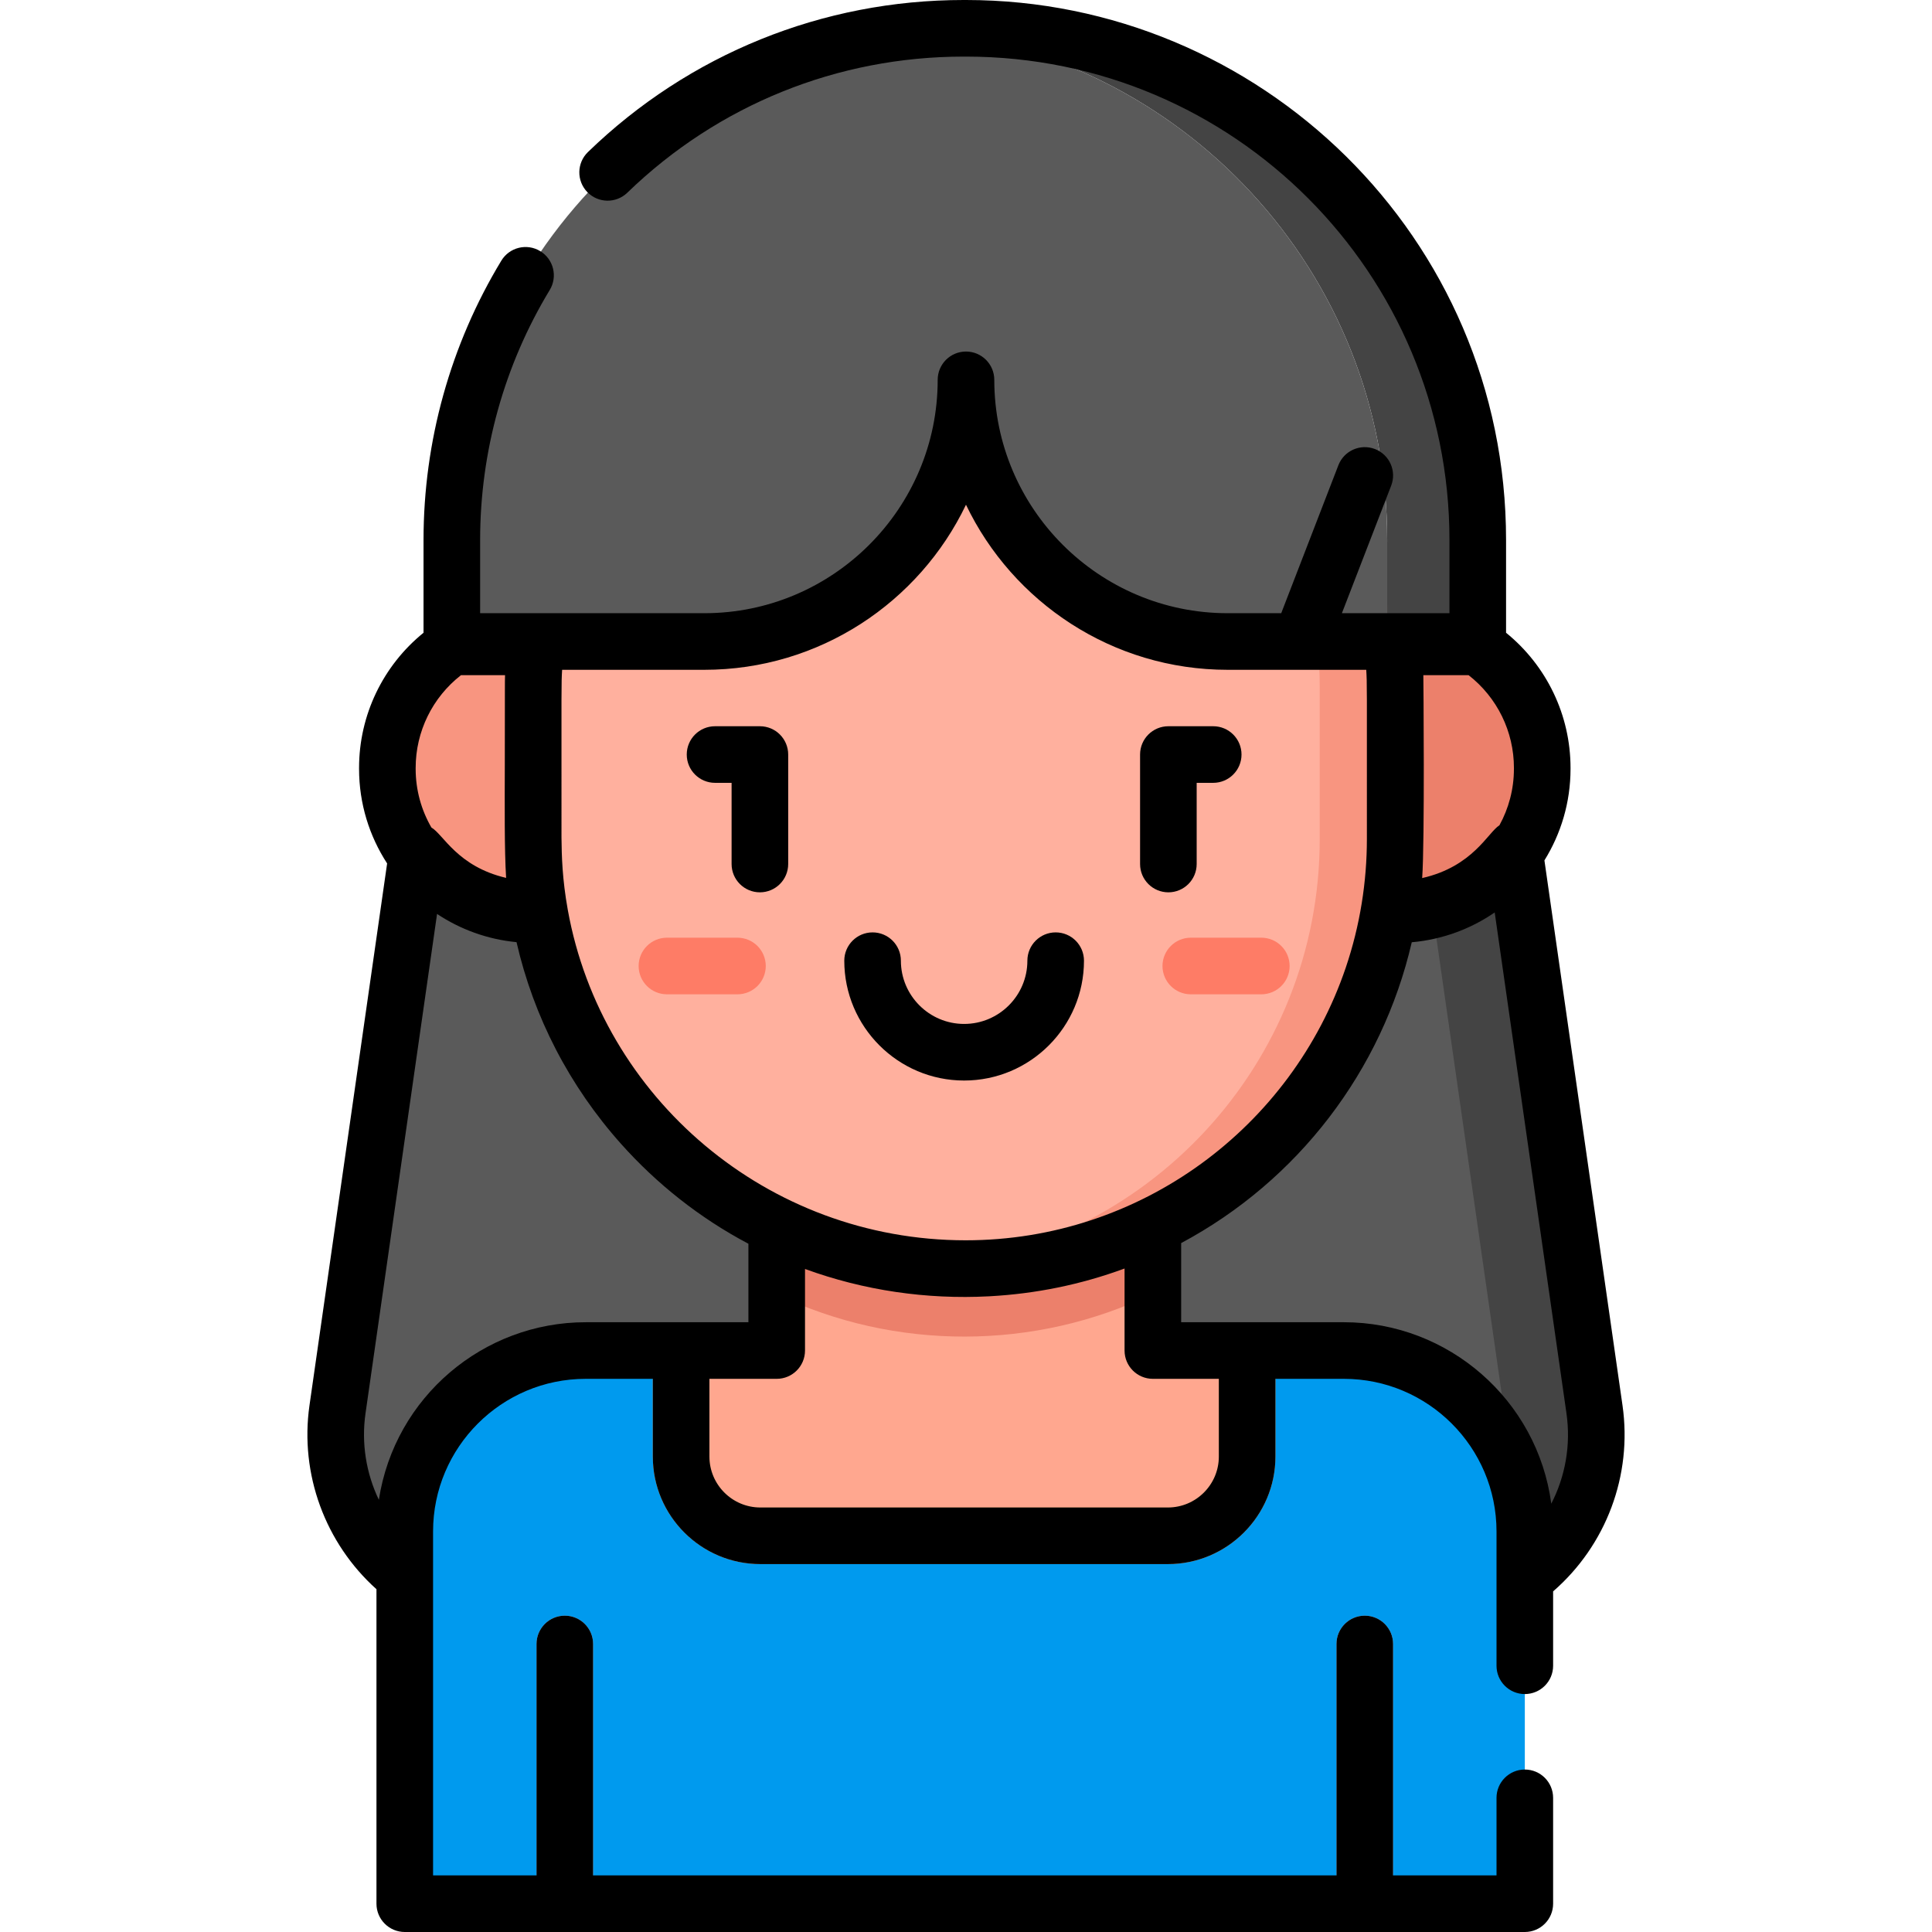<?xml version="1.0"?>
<svg xmlns="http://www.w3.org/2000/svg" xmlns:xlink="http://www.w3.org/1999/xlink" xmlns:svgjs="http://svgjs.com/svgjs" version="1.1" width="512" height="512" x="0" y="0" viewBox="0 0 512 512" style="enable-background:new 0 0 512 512" xml:space="preserve" class=""><g><script/><g xmlns="http://www.w3.org/2000/svg"><g><g fill="#5a5a5a"><path d="m423.031 381.445c.062-2.608-.091-5.261-.475-7.941l-30.3-211.497 30.3 211.497c.384 2.68.537 5.333.475 7.941z" fill="#5a5a5a" data-original="#5a5a5a" style="" class=""/><path d="m243.998 69.145-124.259 92.862-30.3 211.497c-4.095 28.583 18.082 54.162 46.956 54.162h221.205c28.874 0 51.051-25.58 46.956-54.162l-30.3-211.497-124.258-92.862z" fill="#5a5a5a" data-original="#5a5a5a" style="" class=""/></g><path d="m422.556 373.504-30.3-211.497-136.258-101.83-12 8.968 124.259 92.862 30.3 211.497c4.095 28.583-18.082 54.162-46.956 54.162h24c28.873.001 51.05-25.579 46.955-54.162z" fill="#444444" data-original="#444444" style="" class=""/><path d="m345.234 357.905c-8.882 0-14.885 0-24 0 2.852 0 5.642.263 8.357.741l-11.941 9.687h-122.213l-14.933-10.428h-25.292c-26.48 0-47.946 21.466-47.946 47.946v98.649h34.913l7.5-4.5 7.5 4.5h197l7.5-4.5 7.5 4.5h24v-98.649c.001-26.48-21.465-47.946-47.945-47.946z" fill="#009aee" data-original="#eaf6ff" style="" class=""/><path d="m356.148 357.905h-24c26.48 0 47.946 21.466 47.946 47.946v98.649h24v-98.649c-.001-26.48-21.466-47.946-47.946-47.946z" fill="#009aee" data-original="#d8ecfe" style="" class=""/><path d="m305.522 357.905v-104.844h-99.683v104.845h-25.334v28.094c0 11.598 9.402 21 21 21h108c11.598 0 21-9.402 21-21v-28.095z" fill="#ffa78f" data-original="#ffa78f" style="" class=""/><path d="m157.18 504.5v-68.833c0-4.142-3.357-7.5-7.5-7.5s-7.5 3.358-7.5 7.5v68.833z" fill="#c4e2ff" data-original="#c4e2ff" style="" class=""/><path d="m205.838 342.993c31.19 15.008 68.524 14.957 99.683-.156v-89.776h-99.683z" fill="#ec806b" data-original="#ec806b" style="" class=""/><path d="m196.829 240.975h-55.524c-21.347 0-38.652-17.305-38.652-38.652v-.238c0-21.347 17.305-38.652 38.652-38.652h55.524z" fill="#f89580" data-original="#f89580" style="" class=""/><path d="m314.531 163.435h55.524c21.347 0 38.652 17.305 38.652 38.652v.238c0 21.347-17.305 38.652-38.652 38.652h-55.524z" fill="#ec806b" data-original="#ec806b" style="" class=""/><path d="m255.908 336.192c-65.698 0-114.607-52.725-114.607-113.833v-40.35c0-62.868 50.965-113.833 113.832-113.833 65.698 0 114.607 52.725 114.607 113.833v40.35c.001 62.869-50.964 113.833-113.832 113.833z" fill="#ffb09e" data-original="#ffb09e" style="" class=""/><path d="m255.908 336.192c-65.698 0-114.607-52.725-114.607-113.833v-40.35c0-62.868 50.965-113.833 113.832-113.833 65.698 0 114.607 52.725 114.607 113.833v40.35c.001 62.869-50.964 113.833-113.832 113.833z" fill="#ffb09e" data-original="#ffb09e" style="" class=""/><path d="m245.521 68.585c58.368 4.882 104.22 53.795 104.22 113.425v40.35c0 59.63-45.852 108.543-104.22 113.425 68.778 5.753 124.22-48.084 124.22-113.425v-40.35c0-65.233-55.345-119.186-124.22-113.425z" fill="#f89580" data-original="#f89580" style="" class=""/><g><path d="m334.263 263.5h-18.69c-4.143 0-7.5-3.358-7.5-7.5s3.357-7.5 7.5-7.5h18.69c4.143 0 7.5 3.358 7.5 7.5s-3.357 7.5-7.5 7.5z" fill="#fe7c66" data-original="#fe7c66" style="" class=""/></g><g><path d="m176.746 263.5h18.69c4.143 0 7.5-3.358 7.5-7.5s-3.357-7.5-7.5-7.5h-18.69c-4.143 0-7.5 3.358-7.5 7.5s3.358 7.5 7.5 7.5z" fill="#fe7c66" data-original="#fe7c66" style="" class=""/></g><g><path d="m243.68 8.006c69.432 5.925 123.941 64.151 123.941 135.117v26.884h24v-26.884c0-78.571-66.911-142.036-147.941-135.117z" fill="#444444" data-original="#444444" style="" class=""/></g><g><path d="m243.68 8.006c.895-.076 1.793-.143 2.692-.202-70.71 4.629-126.633 63.438-126.633 135.319v26.884h66.914c38.298 0 69.345-31.047 69.345-69.345 0 38.298 31.047 69.345 69.345 69.345h42.278v-26.884c0-70.966-54.509-129.192-123.941-135.117z" fill="#5a5a5a" data-original="#5a5a5a" style="" class=""/></g><path d="m354.18 504.5h15v-68.833c0-4.142-3.357-7.5-7.5-7.5s-7.5 3.358-7.5 7.5z" fill="#c4e2ff" data-original="#c4e2ff" style="" class=""/><path d="m201.504 414.5h108c15.715 0 28.5-12.785 28.5-28.5v-28.095h-15v28.095c0 7.444-6.056 13.5-13.5 13.5h-108c-7.444 0-13.5-6.056-13.5-13.5v-28.095h-15v28.095c0 15.715 12.785 28.5 28.5 28.5z" fill="#fdb97e" data-original="#fdb97e" style="" class=""/></g><g><path d="m255.505 286.353c17.513 0 31.761-14.248 31.761-31.761 0-4.142-3.358-7.5-7.5-7.5s-7.5 3.358-7.5 7.5c0 9.242-7.519 16.761-16.761 16.761s-16.761-7.519-16.761-16.761c0-4.142-3.358-7.5-7.5-7.5s-7.5 3.358-7.5 7.5c0 17.513 14.248 31.761 31.761 31.761z" fill="#000000" data-original="#000000" style="" class=""/><path d="m309.631 236.476c4.142 0 7.5-3.358 7.5-7.5v-21.516h4.384c4.142 0 7.5-3.358 7.5-7.5s-3.358-7.5-7.5-7.5h-11.884c-4.142 0-7.5 3.358-7.5 7.5v29.015c0 4.143 3.358 7.501 7.5 7.501z" fill="#000000" data-original="#000000" style="" class=""/><path d="m189.495 207.46h4.384v21.515c0 4.142 3.358 7.5 7.5 7.5s7.5-3.358 7.5-7.5v-29.015c0-4.142-3.358-7.5-7.5-7.5h-11.884c-4.142 0-7.5 3.358-7.5 7.5s3.358 7.5 7.5 7.5z" fill="#000000" data-original="#000000" style="" class=""/><path d="m429.98 372.441-20.691-144.429c4.38-7.055 6.918-15.368 6.918-24.266v-.237c0-13.994-6.328-27.093-17.085-35.823v-24.563c-.001-80.411-65.431-143.123-143.125-143.123h-.635c-37.363 0-72.718 14.311-99.552 40.295-2.976 2.881-3.052 7.629-.17 10.605 2.88 2.975 7.628 3.053 10.605.17 24.021-23.26 55.67-36.07 89.117-36.07h.636c71.035 0 128.123 57.504 128.123 128.123v19.384c-11.397 0-18.773 0-28.504 0l13.059-33.805c1.493-3.864-.43-8.206-4.293-9.699s-8.206.43-9.699 4.293l-15.147 39.21h-14.195c-34.102 0-61.845-27.744-61.845-61.845 0-4.142-3.358-7.5-7.5-7.5s-7.5 3.358-7.5 7.5c0 34.102-27.744 61.845-61.845 61.845h-44.722-14.691v-19.384c0-23.429 6.379-46.346 18.449-66.274 2.146-3.543 1.013-8.155-2.53-10.3-3.542-2.148-8.155-1.014-10.3 2.53-13.489 22.271-20.619 47.876-20.619 74.045v24.563c-10.758 8.73-17.085 21.829-17.085 35.823v.237c0 9.241 2.741 17.849 7.437 25.075l-20.576 143.619c-2.606 18.189 4.155 36.518 17.751 48.718v83.342c0 4.142 3.358 7.5 7.5 7.5h296.826c4.142 0 7.5-3.358 7.5-7.5v-28.057c0-4.142-3.358-7.5-7.5-7.5s-7.5 3.358-7.5 7.5v20.557h-27.412v-61.333c0-4.142-3.358-7.5-7.5-7.5s-7.5 3.358-7.5 7.5v61.333h-197v-61.333c0-4.142-3.358-7.5-7.5-7.5s-7.5 3.358-7.5 7.5v61.333h-27.413c0-12.675 0-81.848 0-91.149 0-22.302 18.144-40.446 40.445-40.446h17.792v20.595c0 15.715 12.785 28.5 28.5 28.5h108c15.715 0 28.5-12.785 28.5-28.5v-20.595h18.143c22.302 0 40.445 18.144 40.445 40.446v35.592c0 4.142 3.358 7.5 7.5 7.5s7.5-3.358 7.5-7.5v-19.711c14.043-12.199 21.045-30.741 18.388-49.291zm-28.774-168.695c0 5.421-1.397 10.52-3.842 14.965-3.036 1.872-6.977 10.924-20.474 13.987.702-9.57.335-52.764.31-53.768h11.996c7.559 5.891 12.011 14.926 12.011 24.579v.237zm-145.209-69.984c12.39 25.85 38.817 43.745 69.345 43.745h36.729c.225 4.059.169 2.24.169 44.853 0 11.273-1.803 22.881-5.595 34.065-.001.002-.001.004-.002.006-14.344 42.295-54.344 72.261-100.735 72.261-52.589 0-96.446-37.821-105.425-87.503-.004-.021-.008-.042-.011-.062-1.469-8.156-1.62-14.259-1.671-19.187 0-42.099-.057-40.361.168-44.432h37.683c30.528-.001 56.956-17.896 69.345-43.746zm-145.843 69.747c0-9.653 4.452-18.688 12.011-24.579h11.677c-.066 2.605-.021 1.137-.062 23.431-.02 10.778-.123 22.866.347 30.289-12.926-3.029-16.62-11.521-19.796-13.346-2.653-4.581-4.177-9.894-4.177-15.558zm45.058 146.896c-27.03 0-50.591 19.714-54.812 47.06-3.36-7.017-4.671-14.976-3.536-22.897l18.962-132.366c6.15 4.088 13.329 6.741 21.061 7.479 4.538 19.778 13.994 38.125 27.757 53.522 9.295 10.401 20.608 19.492 33.694 26.404v20.798c-5.732 0-37.398 0-43.126 0zm167.793 35.595c0 7.444-6.056 13.5-13.5 13.5h-108c-7.444 0-13.5-6.056-13.5-13.5v-20.595h17.833c4.142 0 7.5-3.358 7.5-7.5v-21.615c15.596 5.703 32.226 8.114 48.699 7.248.114-.006.227-.013.34-.019 12.022-.666 23.963-3.04 35.644-7.349v21.735c0 4.142 3.358 7.5 7.5 7.5h17.483v20.595zm-9.983-35.595v-20.975c30.921-16.519 53.228-45.648 61.111-79.723 8.105-.713 15.615-3.525 21.98-7.896l19.019 132.757c1.195 8.338-.297 16.677-4.025 23.924-3.668-27.518-27.315-48.087-54.959-48.087-5.436 0-36.844 0-43.126 0z" fill="#000000" data-original="#000000" style="" class=""/></g></g></g></svg>
